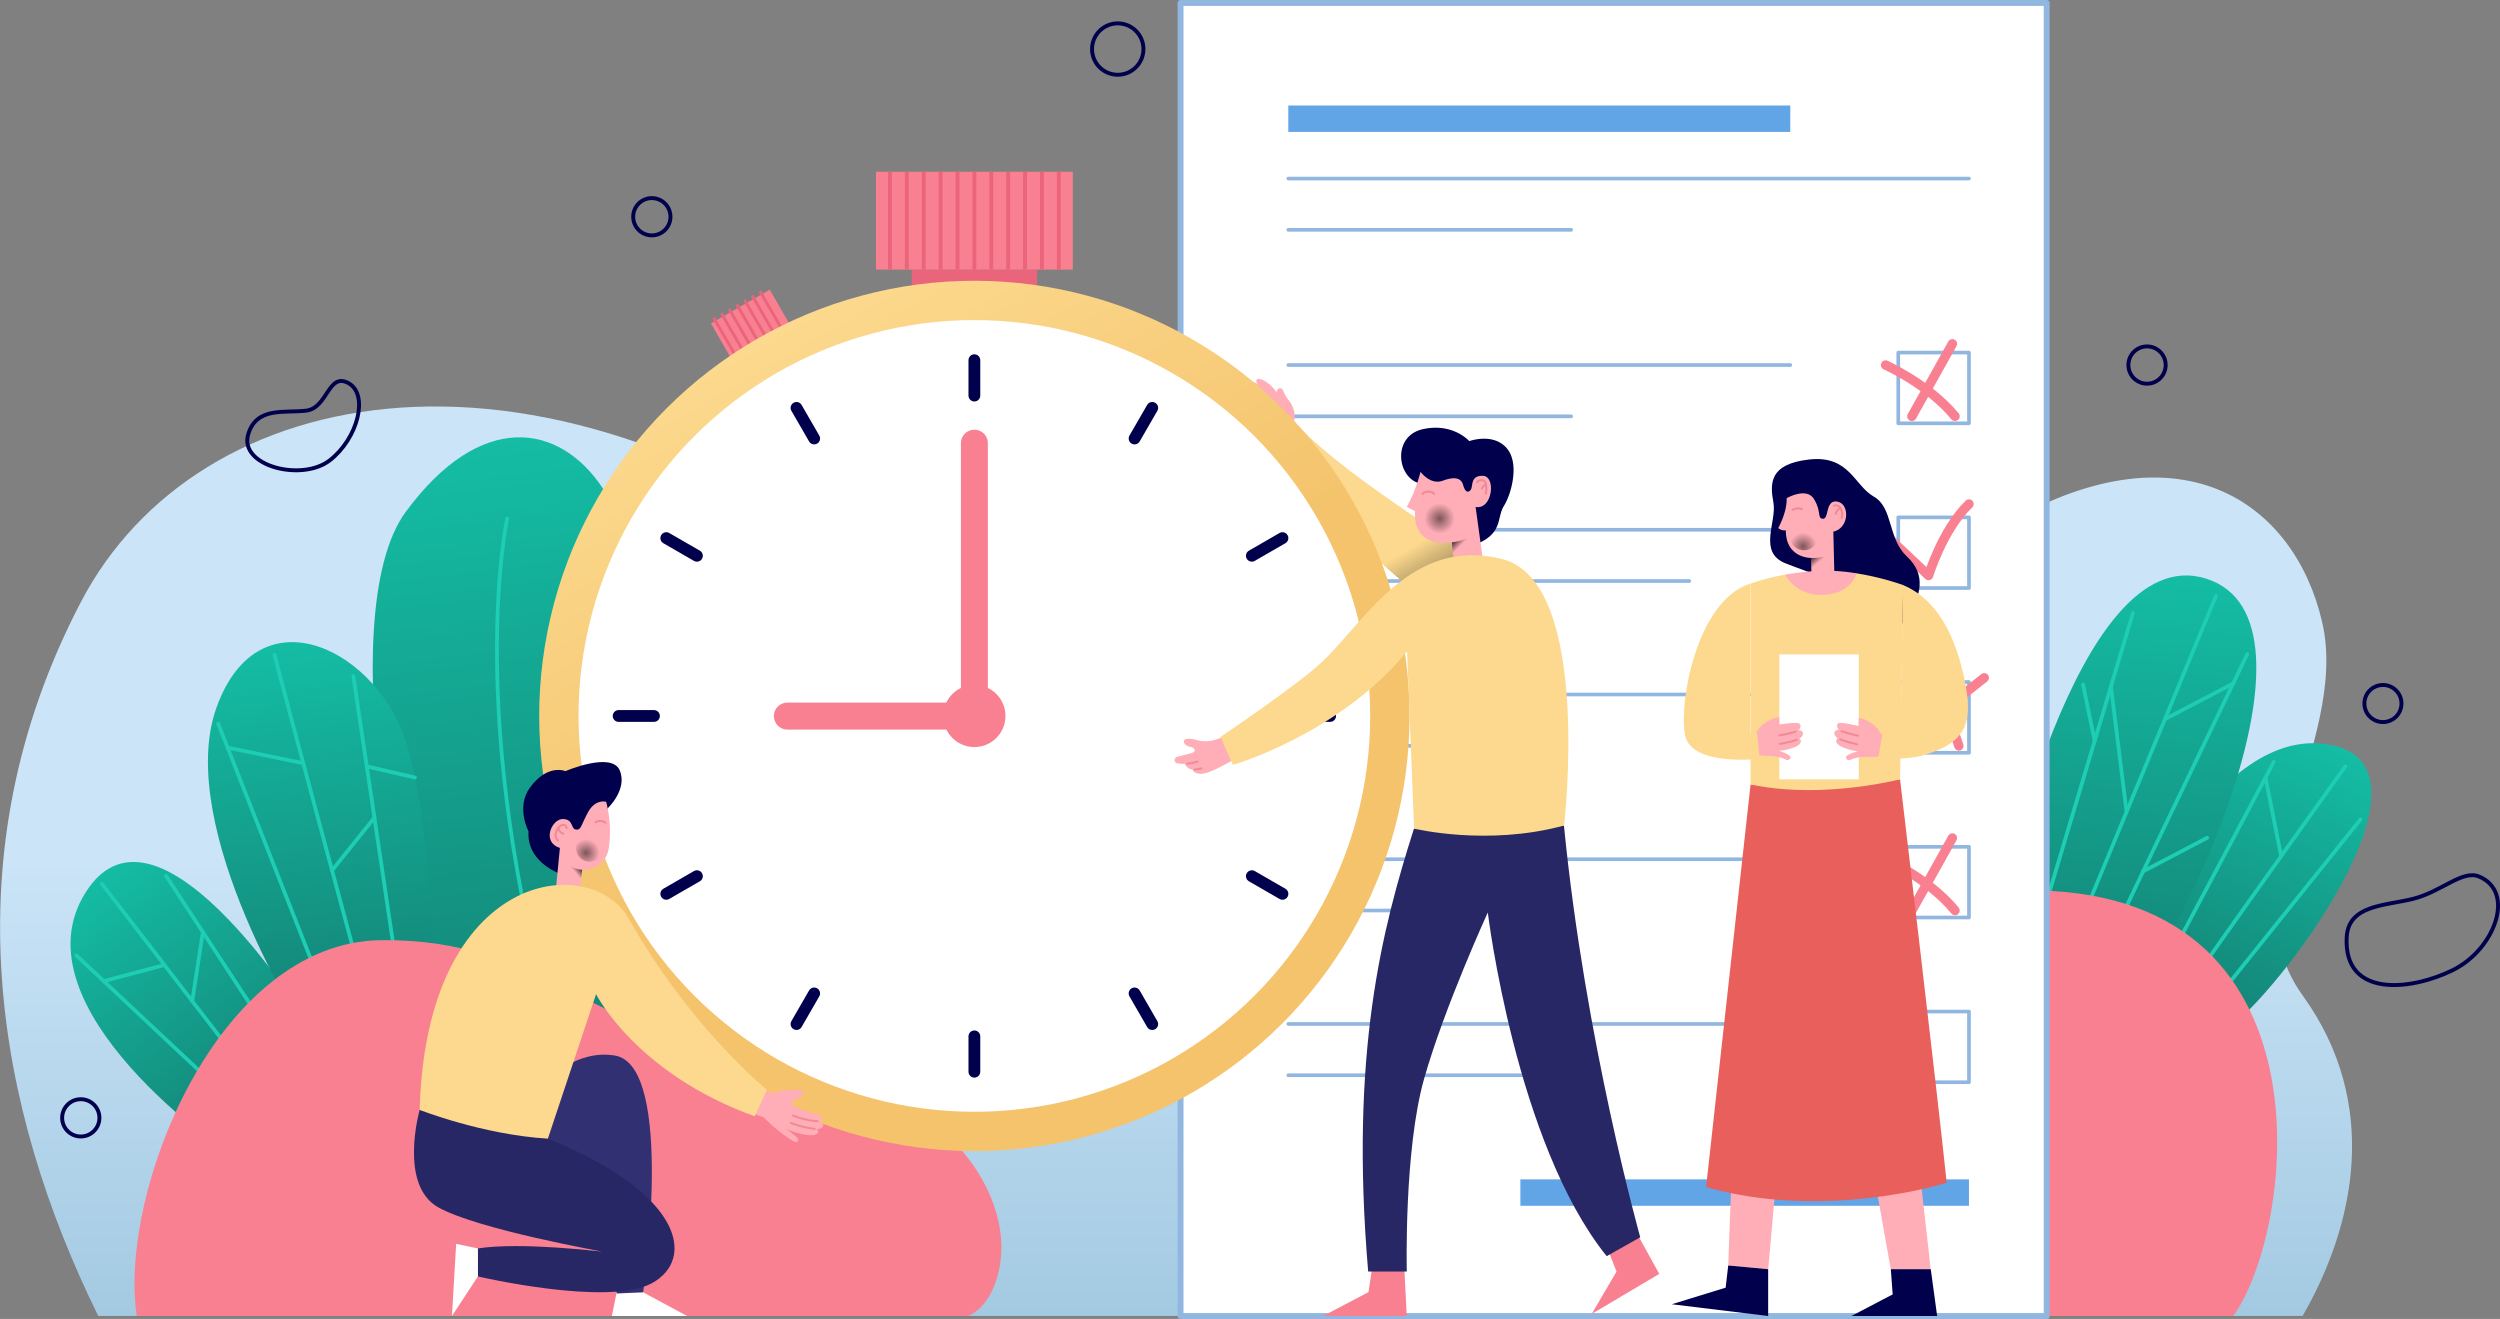 <svg xmlns="http://www.w3.org/2000/svg" xmlns:xlink="http://www.w3.org/1999/xlink" viewBox="0 0 674.64 355.93"><rect x="0" y="0" width="674.64" height="355.93" fill="#808080" stroke="none"/><defs><style>.cls-1{isolation:isolate;}.cls-2{fill:url(#linear-gradient);}.cls-10,.cls-11,.cls-19,.cls-20,.cls-28,.cls-3,.cls-30,.cls-5{fill:none;}.cls-23,.cls-3{stroke:#01004c;}.cls-10,.cls-11,.cls-23,.cls-28,.cls-3,.cls-30,.cls-5,.cls-8{stroke-linecap:round;}.cls-10,.cls-11,.cls-23,.cls-3,.cls-30,.cls-8{stroke-linejoin:round;}.cls-19,.cls-3{stroke-width:1.06px;}.cls-4{fill:url(#linear-gradient-2);}.cls-5{stroke:#1dceb4;stroke-width:1.02px;}.cls-19,.cls-20,.cls-28,.cls-5{stroke-miterlimit:10;}.cls-6{fill:url(#linear-gradient-3);}.cls-7{fill:#f98091;}.cls-22,.cls-23,.cls-8{fill:#fff;}.cls-10,.cls-8{stroke:#91b6e0;}.cls-8{stroke-width:1.59px;}.cls-9{fill:#62a5e7;}.cls-10{stroke-width:0.99px;}.cls-11{stroke:#f98091;stroke-width:2.54px;}.cls-12{fill:url(#linear-gradient-4);}.cls-13{fill:url(#linear-gradient-5);}.cls-14{fill:url(#linear-gradient-6);}.cls-15{fill:#ffadb7;}.cls-16{fill:#fcd98e;}.cls-17{opacity:0.5;fill:url(#linear-gradient-7);}.cls-17,.cls-27,.cls-29,.cls-31,.cls-32,.cls-34,.cls-35{mix-blend-mode:overlay;}.cls-18{fill:#ea657b;}.cls-19,.cls-20{stroke:#ea657b;}.cls-20{stroke-width:0.8px;}.cls-21{fill:url(#linear-gradient-8);}.cls-23{stroke-width:3.18px;}.cls-24{fill:#303072;}.cls-25{fill:#282766;}.cls-26{fill:#01004c;}.cls-27,.cls-32,.cls-35{opacity:0.75;}.cls-27{fill:url(#linear-gradient-9);}.cls-28,.cls-30{stroke:#ef8998;stroke-width:0.53px;}.cls-29,.cls-31,.cls-34{opacity:0.51;}.cls-29{fill:url(#radial-gradient);}.cls-31{fill:url(#radial-gradient-2);}.cls-32{fill:url(#linear-gradient-10);}.cls-33{fill:#e95f5c;}.cls-34{fill:url(#radial-gradient-3);}.cls-35{fill:url(#linear-gradient-11);}</style><linearGradient id="linear-gradient" x1="361.62" y1="421.89" x2="361.62" y2="176.47" gradientUnits="userSpaceOnUse"><stop offset="0" stop-color="#a3cae2"/><stop offset="0.5" stop-color="#cbe4f7"/></linearGradient><linearGradient id="linear-gradient-2" x1="631.58" y1="340.67" x2="672.9" y2="269.1" gradientTransform="translate(-26.52 60.25) rotate(-5.38)" gradientUnits="userSpaceOnUse"><stop offset="0" stop-color="#148275"/><stop offset="1" stop-color="#14bda4"/></linearGradient><linearGradient id="linear-gradient-3" x1="611.36" y1="336.6" x2="631.73" y2="221.06" xlink:href="#linear-gradient-2"/><linearGradient id="linear-gradient-4" x1="188.61" y1="359.46" x2="188.61" y2="187.47" gradientTransform="matrix(0.99, -0.12, 0.12, 0.99, -36.32, 22.99)" xlink:href="#linear-gradient-2"/><linearGradient id="linear-gradient-5" x1="111.65" y1="362.49" x2="70.85" y2="291.82" gradientTransform="matrix(0.99, -0.12, 0.12, 0.99, -36.32, 22.99)" xlink:href="#linear-gradient-2"/><linearGradient id="linear-gradient-6" x1="132.56" y1="340.98" x2="132.56" y2="234.83" gradientTransform="matrix(0.99, -0.12, 0.12, 0.99, -36.32, 22.99)" xlink:href="#linear-gradient-2"/><linearGradient id="linear-gradient-7" x1="439.44" y1="232.19" x2="426.66" y2="210.05" gradientUnits="userSpaceOnUse"><stop offset="0.26"/><stop offset="0.88" stop-opacity="0"/></linearGradient><linearGradient id="linear-gradient-8" x1="248.48" y1="158.25" x2="365.93" y2="361.67" gradientTransform="translate(273.8 -141.09) rotate(45)" gradientUnits="userSpaceOnUse"><stop offset="0" stop-color="#fcd98e"/><stop offset="0.5" stop-color="#f4c36c"/></linearGradient><linearGradient id="linear-gradient-9" x1="199.1" y1="302.49" x2="200.92" y2="300.96" gradientUnits="userSpaceOnUse"><stop offset="0.21" stop-opacity="0"/><stop offset="1"/></linearGradient><radialGradient id="radial-gradient" cx="193.89" cy="293.59" r="3.69" gradientTransform="matrix(1, -0.05, 0.05, 1, -6.17, 13)" gradientUnits="userSpaceOnUse"><stop offset="0"/><stop offset="1" stop-opacity="0"/></radialGradient><radialGradient id="radial-gradient-2" cx="427.74" cy="217.3" r="4.11" gradientTransform="translate(282.12 -248.8) rotate(44.77)" xlink:href="#radial-gradient"/><linearGradient id="linear-gradient-10" x1="436.7" y1="212.49" x2="438.77" y2="214.56" gradientUnits="userSpaceOnUse"><stop offset="0"/><stop offset="0.79" stop-opacity="0"/></linearGradient><radialGradient id="radial-gradient-3" cx="525.65" cy="227.51" r="3.69" xlink:href="#radial-gradient"/><linearGradient id="linear-gradient-11" x1="533.32" y1="216.96" x2="535.2" y2="219.2" xlink:href="#linear-gradient-10"/></defs><title>2648312</title><g class="cls-1"><g id="OBJECTS"><path class="cls-2" d="M665.63,335.36c-21.25-29.43,12.84-67.82,5.3-100.63S632.08,180.31,584,209s-196.93,95.63-295,18.27-191.62-58-222.91,1.94c-35.85,68.59-22.62,137.24,4.68,192.67H665.63C679.61,397.63,686.88,364.78,665.63,335.36Z" transform="translate(-44.26 -66.76)"/><circle class="cls-3" cx="21.8" cy="301.66" r="5.03"/><circle class="cls-3" cx="175.9" cy="58.49" r="5.03"/><circle class="cls-3" cx="579.39" cy="98.51" r="5.03"/><path class="cls-3" d="M692.31,256.61a5,5,0,1,0-5,5A5,5,0,0,0,692.31,256.61Z" transform="translate(-44.26 -66.76)"/><path class="cls-3" d="M352.82,80a6.93,6.93,0,1,0-6.93,6.93A6.93,6.93,0,0,0,352.82,80Z" transform="translate(-44.26 -66.76)"/><path class="cls-3" d="M111.23,184c-2.48,8.45,14.4,12.86,22,7s10.62-17.75,5.1-20.83-5.59,6.71-11.46,7.41S113.47,176.42,111.23,184Z" transform="translate(-44.26 -66.76)"/><path class="cls-3" d="M677.52,319.77c-.78,16.35,17.33,14.35,28.65,8.78s17.07-21.18,7-25.28c-4.47-1.81-10.2,4.22-17.89,6.09S677.93,311,677.52,319.77Z" transform="translate(-44.26 -66.76)"/><path class="cls-4" d="M615.13,325s24.82-63,57.58-57.33S659.07,335.43,644.6,345Z" transform="translate(-44.26 -66.76)"/><path class="cls-5" d="M632.47,336.79c-.38-.26,35.2-50,44.7-63.22" transform="translate(-44.26 -66.76)"/><line class="cls-5" x1="581.73" y1="265.65" x2="613.59" y2="205.63"/><line class="cls-5" x1="594.37" y1="274.21" x2="637" y2="221.12"/><line class="cls-5" x1="611.36" y1="209.83" x2="615.58" y2="231.03"/><path class="cls-6" d="M583.33,313.92s20.91-102.29,56.31-91-8.3,102-23.26,115.33Z" transform="translate(-44.26 -66.76)"/><line class="cls-5" x1="597.97" y1="160.85" x2="556.82" y2="260.26"/><line class="cls-5" x1="575.58" y1="165.43" x2="548.95" y2="254.46"/><path class="cls-5" d="M608.26,332.32c-.25-.19,34-71.49,42.41-89" transform="translate(-44.26 -66.76)"/><line class="cls-5" x1="562.12" y1="184.71" x2="565.26" y2="199.93"/><line class="cls-5" x1="584.23" y1="194.06" x2="602.6" y2="184.47"/><line class="cls-5" x1="569.65" y1="185.27" x2="573.87" y2="219.08"/><line class="cls-5" x1="578.32" y1="235.15" x2="595.6" y2="226.09"/><path class="cls-7" d="M646.9,421.89c16.5-22.58,28.8-116-56.48-114.84-81.61,1.07-60.27,105.84-58.29,114.84Z" transform="translate(-44.26 -66.76)"/><rect class="cls-8" x="318.58" y="0.8" width="233.73" height="354.34"/><rect class="cls-9" x="347.66" y="28.47" width="135.46" height="7.13"/><line class="cls-10" x1="347.66" y1="48.18" x2="531.34" y2="48.18"/><line class="cls-10" x1="347.66" y1="62.02" x2="423.98" y2="62.02"/><rect class="cls-9" x="410.28" y="318.26" width="121.06" height="7.13"/><line class="cls-10" x1="347.66" y1="98.51" x2="483.12" y2="98.51"/><line class="cls-10" x1="347.66" y1="112.35" x2="423.98" y2="112.35"/><line class="cls-10" x1="347.66" y1="142.96" x2="483.12" y2="142.96"/><line class="cls-10" x1="347.66" y1="156.8" x2="455.86" y2="156.8"/><line class="cls-10" x1="347.66" y1="187.42" x2="483.12" y2="187.42"/><line class="cls-10" x1="347.66" y1="201.26" x2="390.43" y2="201.26"/><line class="cls-10" x1="347.66" y1="231.87" x2="483.12" y2="231.87"/><line class="cls-10" x1="347.66" y1="245.71" x2="423.98" y2="245.71"/><line class="cls-10" x1="347.66" y1="276.32" x2="483.12" y2="276.32"/><line class="cls-10" x1="347.66" y1="290.16" x2="423.98" y2="290.16"/><rect class="cls-10" x="512.26" y="95.15" width="19.08" height="19.08"/><path class="cls-11" d="M553.1,165.27s11.6,5.17,18.73,13.83" transform="translate(-44.26 -66.76)"/><line class="cls-11" x1="515.93" y1="112.35" x2="526.87" y2="92.78"/><rect class="cls-10" x="512.26" y="139.61" width="19.08" height="19.08"/><rect class="cls-10" x="512.26" y="184.06" width="19.08" height="19.08"/><path class="cls-11" d="M560.87,248.05s8.74,9.22,12,20" transform="translate(-44.26 -66.76)"/><line class="cls-11" x1="517.85" y1="196.79" x2="535.46" y2="182.91"/><rect class="cls-10" x="512.26" y="228.52" width="19.08" height="19.08"/><path class="cls-11" d="M553.1,298.63s11.6,5.17,18.73,13.84" transform="translate(-44.26 -66.76)"/><line class="cls-11" x1="515.93" y1="245.71" x2="526.87" y2="226.14"/><rect class="cls-10" x="512.26" y="272.97" width="19.08" height="19.08"/><path class="cls-11" d="M554,212l10.69,10.06s3.78-12.37,10.91-19.29" transform="translate(-44.26 -66.76)"/><path class="cls-12" d="M169.24,355.59c-17.4-24.2-35.78-123.07-15.53-150.64s41.49-24,53.11-6.57-17.11,90.38,25.92,153.53Z" transform="translate(-44.26 -66.76)"/><path class="cls-5" d="M181.13,206.69S169.37,260.28,194.37,347" transform="translate(-44.26 -66.76)"/><path class="cls-13" d="M106.43,378.48s-59-39.61-39-71,62,38.4,62,38.4Z" transform="translate(-44.26 -66.76)"/><line class="cls-5" x1="27.49" y1="238.5" x2="72.56" y2="296.99"/><line class="cls-5" x1="20.6" y1="257.82" x2="68.49" y2="302.77"/><line class="cls-5" x1="44.81" y1="236.36" x2="78.76" y2="288.2"/><line class="cls-5" x1="51.88" y1="270.16" x2="54.74" y2="251.52"/><line class="cls-5" x1="27.99" y1="264.75" x2="44.37" y2="260.41"/><path class="cls-14" d="M127.6,346.29c-.63.07-36.55-56.33-24.91-88.62s44.4-15.14,51.63,10.87,7,68.74,7,68.74Z" transform="translate(-44.26 -66.76)"/><path class="cls-5" d="M118.34,243.48c4.09,16,26.34,98.25,26.34,98.25" transform="translate(-44.26 -66.76)"/><line class="cls-5" x1="95.36" y1="182.47" x2="108.78" y2="272.74"/><line class="cls-5" x1="91.2" y1="277.43" x2="58.89" y2="195.33"/><line class="cls-5" x1="81.82" y1="205.95" x2="61.42" y2="201.75"/><line class="cls-5" x1="101.04" y1="220.64" x2="89.6" y2="234.89"/><line class="cls-5" x1="111.97" y1="209.82" x2="98.98" y2="206.81"/><path class="cls-7" d="M81.15,421.89c-5-33.75,22-101,66-101.42s54.61,25.3,102.16,30.89,69.32,36.22,64.53,58.18c-2.3,10.53-8.38,12.35-8.38,12.35Z" transform="translate(-44.26 -66.76)"/><path class="cls-15" d="M390.29,187.31l-1.41-1.77a6.83,6.83,0,0,1-5.16-5.38l-2.57-2.91c-.68-.79,0-1.82.91-1.15s2.35,1.82,2.35,1.82a11.23,11.23,0,0,0-2-3.22c-1.16-1.16-2.77-1.81-2.37-2.77s2.39.24,2.39.24c-.7-.77-1.84-1.26-1.28-2.18s2.79.61,2.79.61c-.66-.6-.81-1-.53-1.38.71-.9,4.6,1.28,6.17,4.9,0,0,3.87,3.95,3.63,6.8l1.57,1.86Z" transform="translate(-44.26 -66.76)"/><path class="cls-15" d="M388.19,178.14a5.9,5.9,0,0,1,1.68-2.42s-1.36-1.76-1.12-3.13,1.42-1.27,1.74-.52a9.58,9.58,0,0,0,1.46,2.59c.64.67,2.5,3.74,1.28,6.26S388.19,178.14,388.19,178.14Z" transform="translate(-44.26 -66.76)"/><path class="cls-15" d="M382.45,172.17A12.72,12.72,0,0,1,386,176" transform="translate(-44.26 -66.76)"/><path class="cls-15" d="M384,170.6a13.66,13.66,0,0,1,3.51,3.9" transform="translate(-44.26 -66.76)"/><path class="cls-16" d="M388.71,187.76s16.92,22.36,37.19,38.58,20.27-7.27,20.27-7.27S408,196.19,394.59,181.65Z" transform="translate(-44.26 -66.76)"/><path class="cls-17" d="M425.9,226.34c20.27,16.22,20.27-7.27,20.27-7.27s-7-4.17-16-10.08c-9.13,2.46-11.75,7.88-12.48,10.34C420.36,221.73,423.09,224.1,425.9,226.34Z" transform="translate(-44.26 -66.76)"/><rect class="cls-18" x="246.03" y="72.76" width="33.83" height="7.69"/><rect class="cls-7" x="236.38" y="46.34" width="53.12" height="26.42"/><line class="cls-19" x1="240.16" y1="46.34" x2="240.16" y2="72.76"/><line class="cls-19" x1="244.71" y1="46.34" x2="244.71" y2="72.76"/><line class="cls-19" x1="249.27" y1="46.34" x2="249.27" y2="72.76"/><line class="cls-19" x1="253.83" y1="46.34" x2="253.83" y2="72.76"/><line class="cls-19" x1="258.39" y1="46.34" x2="258.39" y2="72.76"/><line class="cls-19" x1="262.94" y1="46.34" x2="262.94" y2="72.76"/><line class="cls-19" x1="267.5" y1="46.34" x2="267.5" y2="72.76"/><line class="cls-19" x1="272.06" y1="46.34" x2="272.06" y2="72.76"/><line class="cls-19" x1="276.61" y1="46.34" x2="276.61" y2="72.76"/><line class="cls-19" x1="281.17" y1="46.34" x2="281.17" y2="72.76"/><line class="cls-19" x1="285.73" y1="46.34" x2="285.73" y2="72.76"/><rect class="cls-7" x="236.9" y="148.1" width="18.23" height="11.74" transform="matrix(0.87, -0.5, 0.5, 0.87, -88.29, 76.88)"/><line class="cls-20" x1="192.58" y1="85.73" x2="198.45" y2="95.9"/><line class="cls-20" x1="194.66" y1="84.53" x2="200.53" y2="94.7"/><line class="cls-20" x1="196.74" y1="83.33" x2="202.61" y2="93.5"/><line class="cls-20" x1="198.81" y1="82.13" x2="204.68" y2="92.3"/><line class="cls-20" x1="200.89" y1="80.93" x2="206.76" y2="91.1"/><line class="cls-20" x1="202.97" y1="79.73" x2="208.84" y2="89.9"/><line class="cls-20" x1="205.05" y1="78.53" x2="210.92" y2="88.7"/><circle class="cls-21" cx="307.21" cy="259.96" r="117.43" transform="translate(-138.11 226.61) rotate(-45)"/><circle class="cls-22" cx="307.21" cy="259.96" r="106.82" transform="translate(-138.11 226.61) rotate(-45)"/><circle class="cls-7" cx="262.94" cy="193.21" r="8.39"/><path class="cls-7" d="M307.21,182.73h0a3.63,3.63,0,0,1,3.63,3.63V260h-7.27v-73.6A3.63,3.63,0,0,1,307.21,182.73Z" transform="translate(-44.26 -66.76)"/><path class="cls-7" d="M253.11,260h0a3.62,3.62,0,0,1,3.63-3.63h50.47v7.27H256.74A3.63,3.63,0,0,1,253.11,260Z" transform="translate(-44.26 -66.76)"/><line class="cls-23" x1="262.94" y1="97.2" x2="262.94" y2="106.75"/><line class="cls-23" x1="214.94" y1="110.07" x2="219.71" y2="118.33"/><line class="cls-23" x1="179.8" y1="145.21" x2="188.07" y2="149.98"/><line class="cls-23" x1="166.94" y1="193.21" x2="176.48" y2="193.21"/><line class="cls-23" x1="179.8" y1="241.21" x2="188.07" y2="236.44"/><line class="cls-23" x1="214.94" y1="276.35" x2="219.71" y2="268.08"/><line class="cls-23" x1="262.94" y1="289.21" x2="262.94" y2="279.67"/><line class="cls-23" x1="310.94" y1="276.35" x2="306.17" y2="268.08"/><line class="cls-23" x1="346.08" y1="241.21" x2="337.82" y2="236.44"/><line class="cls-23" x1="358.94" y1="193.21" x2="349.4" y2="193.21"/><line class="cls-23" x1="346.08" y1="145.21" x2="337.82" y2="149.98"/><line class="cls-23" x1="310.94" y1="110.07" x2="306.17" y2="118.33"/><polygon class="cls-22" points="166.41 348.73 165.12 355.13 185.42 355.13 173.54 348.73 166.41 348.73"/><path class="cls-24" d="M172.51,377.7c9.78-7.34,21.14-28.77,37.63-26.11s7.67,63.89,7.67,63.89l-7.1.34-6.33-34.66S190.54,394.37,181,393.93C158.36,392.91,172.51,377.7,172.51,377.7Z" transform="translate(-44.26 -66.76)"/><path class="cls-25" d="M157.51,366.27s-5.8,20.34,5.1,26.35,44.46,11.88,44,11.88-21.81-2.66-33.41-.84v7.55s35.23,8.25,47,1.82,8.53-24.19-28.1-39Z" transform="translate(-44.26 -66.76)"/><polygon class="cls-22" points="128.97 336.91 123.1 335.65 121.96 355.13 128.97 344.45 128.97 336.91"/><path class="cls-26" d="M196.17,302.92c-2.18-.85-9.82-4.07-9.28-11.81,0,0-3.49-6.58.41-11.86,4.79-6.49,9.54-4.39,9.54-4.39s12.48-5.38,14.66-.21-3.26,10.24-3.26,10.24Z" transform="translate(-44.26 -66.76)"/><path class="cls-15" d="M194.35,305.93a13.05,13.05,0,0,0,6.48.84l.52-5.3s6.41.36,7.26-6.25a32.53,32.53,0,0,0-.77-12.08s-2.91-.92-4.94,2.89-1.81,4.72-3.22,4.59-.63-2.86-3.57-2.83-5.77,6.18-.76,7.78Z" transform="translate(-44.26 -66.76)"/><path class="cls-27" d="M201.35,301.47a6.64,6.64,0,0,1-3.26-1.07,4.24,4.24,0,0,0,3,3.33Z" transform="translate(-44.26 -66.76)"/><path class="cls-28" d="M194.83,293.55a1.77,1.77,0,0,1-.61-1.76c.19-1.26,1.22-2.4,1.9-2.41h0c.72,0,.77.1,1.09.81" transform="translate(-44.26 -66.76)"/><path class="cls-28" d="M194.91,290.22a2,2,0,0,0,1.36,1.51" transform="translate(-44.26 -66.76)"/><path class="cls-29" d="M207.09,295.4a3.69,3.69,0,1,0-3.48,3.89A3.69,3.69,0,0,0,207.09,295.4Z" transform="translate(-44.26 -66.76)"/><path class="cls-28" d="M205,288.65a2.33,2.33,0,0,1,2.65.13" transform="translate(-44.26 -66.76)"/><path class="cls-15" d="M247.9,359.81l5.39,2.1s.78-1.08,3.67-1,3.29-.47,3.87.44-.91,1.76-2,2.13a1,1,0,0,0-.3,1.82,29.89,29.89,0,0,0,6.15,2.16c1.35.11,1.77,1.58.67,1.95,0,0,1.08.2,1.05,1s-1.1,1.1-1.74,1a.81.81,0,0,1,.33,1c-.23.63-1.64,1-4.35.37a19.7,19.7,0,0,1-4.14-1.37s2,1.54,2.72,2.21.52,1.8-.83,1.13a43,43,0,0,1-8.09-6.51l-4.81-1.69Z" transform="translate(-44.26 -66.76)"/><path class="cls-30" d="M264.9,369.34a22.24,22.24,0,0,1-6.66-1.54" transform="translate(-44.26 -66.76)"/><path class="cls-30" d="M264.13,371.4a26,26,0,0,1-6.43-1.61" transform="translate(-44.26 -66.76)"/><path class="cls-16" d="M157.51,366.27s17,6.71,34.6,7.76l13-39S215.83,356.41,247.9,368l3.34-7.13s-20.53-16.54-37.32-46.21C203.71,296.58,159.26,301.33,157.51,366.27Z" transform="translate(-44.26 -66.76)"/><polygon class="cls-7" points="370.18 342.79 369.29 348.69 357.02 355.13 379.62 355.13 378.99 342.79 370.18 342.79"/><polygon class="cls-7" points="434.15 337.9 436.23 343.13 429.54 354.57 447.76 343.77 441.95 333.25 434.15 337.9"/><path class="cls-25" d="M425.83,290.36c-8.6,27.05-17.39,60.6-12.36,119.53h10.42s-.79-32.71,4.67-52S445.75,313,445.75,313s7.55,62.26,32.08,92.74l9.06-5.09S472,347.61,466.3,289.53Z" transform="translate(-44.26 -66.76)"/><path class="cls-26" d="M443.7,213.14c6.07-2.95,4.47-6.78,6.42-9.89s4.36-11.57.63-15.67-10-1.78-10-1.78-4.36-5-12.46-3.24-7.18,12.31-1.54,14.45a43,43,0,0,1,9.64,5.17Z" transform="translate(-44.26 -66.76)"/><path class="cls-15" d="M436.86,221.36l-.8-8.23s-10.52,2.07-9.94-8.48a11.09,11.09,0,0,1-2.21-1.13,41.44,41.44,0,0,0,3.69-9.44s2.63,3.65,6,2.4,5-.62,5.48,1.12,1.2,2.31,2,1.42-.2-4,3.38-3.85,2.54,9.24-2,8.39l2.39,17.32S440.29,222.79,436.86,221.36Z" transform="translate(-44.26 -66.76)"/><circle class="cls-31" cx="432.75" cy="206.7" r="4.11" transform="translate(-55.04 322.37) rotate(-47.89)"/><path class="cls-28" d="M442.87,196.88c.2-.37.55-.53,1.33-.53h.17c.72,0,1,1.2,1,2.27a5.73,5.73,0,0,1-.19,1.37" transform="translate(-44.26 -66.76)"/><path class="cls-28" d="M444.13,198.61a5,5,0,0,1,1.11-1.25" transform="translate(-44.26 -66.76)"/><path class="cls-28" d="M428.15,200a2.41,2.41,0,0,1,3.15,0" transform="translate(-44.26 -66.76)"/><path class="cls-32" d="M436.36,216.23c2.31-.46,3.92-4.25,3.92-4.25a16.86,16.86,0,0,1-4.22,1.15Z" transform="translate(-44.26 -66.76)"/><path class="cls-15" d="M378.48,270.89a47.14,47.14,0,0,1-7.4,4c-4.32,1.76-5-.43-5-.43a2.61,2.61,0,0,1-2.07-1.57,11.52,11.52,0,0,1-2-.13.91.91,0,0,1-.77-.77h0a.93.93,0,0,1,.68-1l3.62-.93c1.89-.47,1.05-1.58,0-1.74s-2.1-1-1.75-1.73,2.13-.49,3.59-.09,3.75.63,7.12-1Z" transform="translate(-44.26 -66.76)"/><path class="cls-30" d="M366.64,274.42a11.71,11.71,0,0,0,1.84-.31" transform="translate(-44.26 -66.76)"/><path class="cls-30" d="M364.63,272.83a11.14,11.14,0,0,0,2.78-.58" transform="translate(-44.26 -66.76)"/><path class="cls-16" d="M373.62,265.62l3.35,7.55s28.52-8.18,47-30.61l1.89,47.8s19.71,4.83,40.47-.83c0,0,7.76-65.85-16.78-71.93s-36.68,16.57-48.64,27.89C394.38,251.64,373.62,265.62,373.62,265.62Z" transform="translate(-44.26 -66.76)"/><path class="cls-15" d="M558,344.57l7.27,64.69H554.51s-9.78-53.4-9.78-61.43Z" transform="translate(-44.26 -66.76)"/><polygon class="cls-26" points="521.03 342.5 522.75 355.13 499.62 355.13 510.75 349.3 510.25 342.5 521.03 342.5"/><path class="cls-15" d="M526.93,347.33l-5.51,61.93-10.78-1s1.75-54.41,3.25-62.43Z" transform="translate(-44.26 -66.76)"/><polygon class="cls-26" points="477.15 342.5 477.15 355.13 451.14 351.96 465.68 347.48 466.37 341.5 477.15 342.5"/><path class="cls-26" d="M559.4,232.61c3-5.06,4.83-10.66-.5-15.62s-3.7-13.22-9-16.23-6.58-11.22-17.42-10-10.6,6.46-9.65,11.66-4.27,13.35,3.25,16.36,9.47,2.51,10,7.84S551.75,245.66,559.4,232.61Z" transform="translate(-44.26 -66.76)"/><path class="cls-33" d="M557,277.06s10.09,84.81,12.59,108.88c0,0-32.46,10.36-64.93,1.17l12-108.66Z" transform="translate(-44.26 -66.76)"/><path class="cls-16" d="M545.24,221.48h0l-10.43,4L526,221.84a58.51,58.51,0,0,0-9.35,2.42v54.19C536,282.53,557,277.06,557,277.06l.84-52.42A73.59,73.59,0,0,0,545.24,221.48Z" transform="translate(-44.26 -66.76)"/><rect class="cls-22" x="524.42" y="243.35" width="21.45" height="33.71" transform="translate(1026.03 453.65) rotate(180)"/><path class="cls-15" d="M518.3,270.53s1.59.16,4,.28a8.91,8.91,0,0,1,4,1c.61.27,1.76-.54.64-1.32a12.92,12.92,0,0,0-2.63-1.11,14.75,14.75,0,0,0,4.4-1.05c2.13-.92,1.58-2.1,1.07-2.22,0,0,1.26-.72,1-1.58a1,1,0,0,0-1.22-.68s.91-.81.48-1.6-3.79-.19-5.62,0v-1.88s-1.24-.24-3.69,1.38-1.44,1.85-3.05,3Z" transform="translate(-44.26 -66.76)"/><path class="cls-28" d="M528.85,264.19a35.56,35.56,0,0,1-4.38,1" transform="translate(-44.26 -66.76)"/><path class="cls-28" d="M529.11,266.41a30.16,30.16,0,0,1-4.55,1.09" transform="translate(-44.26 -66.76)"/><path class="cls-15" d="M551.55,270.92s-1.6.09-4,.1a9,9,0,0,0-4.07.84c-.62.25-1.73-.62-.57-1.34a12.39,12.39,0,0,1,2.68-1,15,15,0,0,1-4.35-1.25c-2.09-1-1.48-2.17-1-2.26,0,0-1.23-.78-.94-1.64a1.05,1.05,0,0,1,1.25-.62s-.86-.85-.4-1.62,3.86.24,5.67.55v-2.11s1.27-.2,3.65,1.53,1.36,1.91,2.91,3.18Z" transform="translate(-44.26 -66.76)"/><path class="cls-28" d="M541.22,264.08a36.18,36.18,0,0,0,4.41,1.21" transform="translate(-44.26 -66.76)"/><path class="cls-28" d="M540.86,266.28a30.32,30.32,0,0,0,4.57,1.33" transform="translate(-44.26 -66.76)"/><path class="cls-16" d="M557.8,224.64c10.75,4.48,15.14,17,17,27.67s-1,15.18-11.66,18.3c-4.42,1.29-12.08.82-12.08.82l1.2-6.62,4.89-1.05Z" transform="translate(-44.26 -66.76)"/><path class="cls-16" d="M516.6,224.26c-14.49,4.48-19.38,32.32-17.62,40.9s20.15,6.36,20.15,6.36l-.72-7H516.6V224.64" transform="translate(-44.26 -66.76)"/><path class="cls-15" d="M526,221.84a68.56,68.56,0,0,1,9.59-1.05,50.68,50.68,0,0,1,9.7.69c-.59,1.73-2.79,6-10.09,5.79A10.69,10.69,0,0,1,526,221.84Z" transform="translate(-44.26 -66.76)"/><path class="cls-15" d="M539,210.23l.33,14.06a10.44,10.44,0,0,1-6.11.14l-.28-7.11s-6.8.09-6.76-7.44a2.68,2.68,0,0,1-2.06-.62s2.42-4.25,2.28-8.06c0,0,5.31-3.06,7.34.19,2.12,3.41.84,5.36,2.49,5.36s.56-5.27,3.9-4.61S543.32,209.24,539,210.23Z" transform="translate(-44.26 -66.76)"/><path class="cls-28" d="M539.18,203.23a.71.71,0,0,1,.36-.09,2.11,2.11,0,0,1,.33,0c1.08.21,1.48,1.42,1.49,2.39a3.91,3.91,0,0,1-.11,1" transform="translate(-44.26 -66.76)"/><path class="cls-28" d="M539.61,205.43a2.79,2.79,0,0,1,1.25-1.6" transform="translate(-44.26 -66.76)"/><path class="cls-34" d="M534.76,211.37a3.7,3.7,0,1,0-3.49,3.89A3.69,3.69,0,0,0,534.76,211.37Z" transform="translate(-44.26 -66.76)"/><path class="cls-28" d="M528,204.35a3.09,3.09,0,0,1,2.55-.19" transform="translate(-44.26 -66.76)"/><path class="cls-35" d="M533,220.3a4.21,4.21,0,0,0,3.44-3.32,12.53,12.53,0,0,1-3.56.34Z" transform="translate(-44.26 -66.76)"/></g></g></svg>